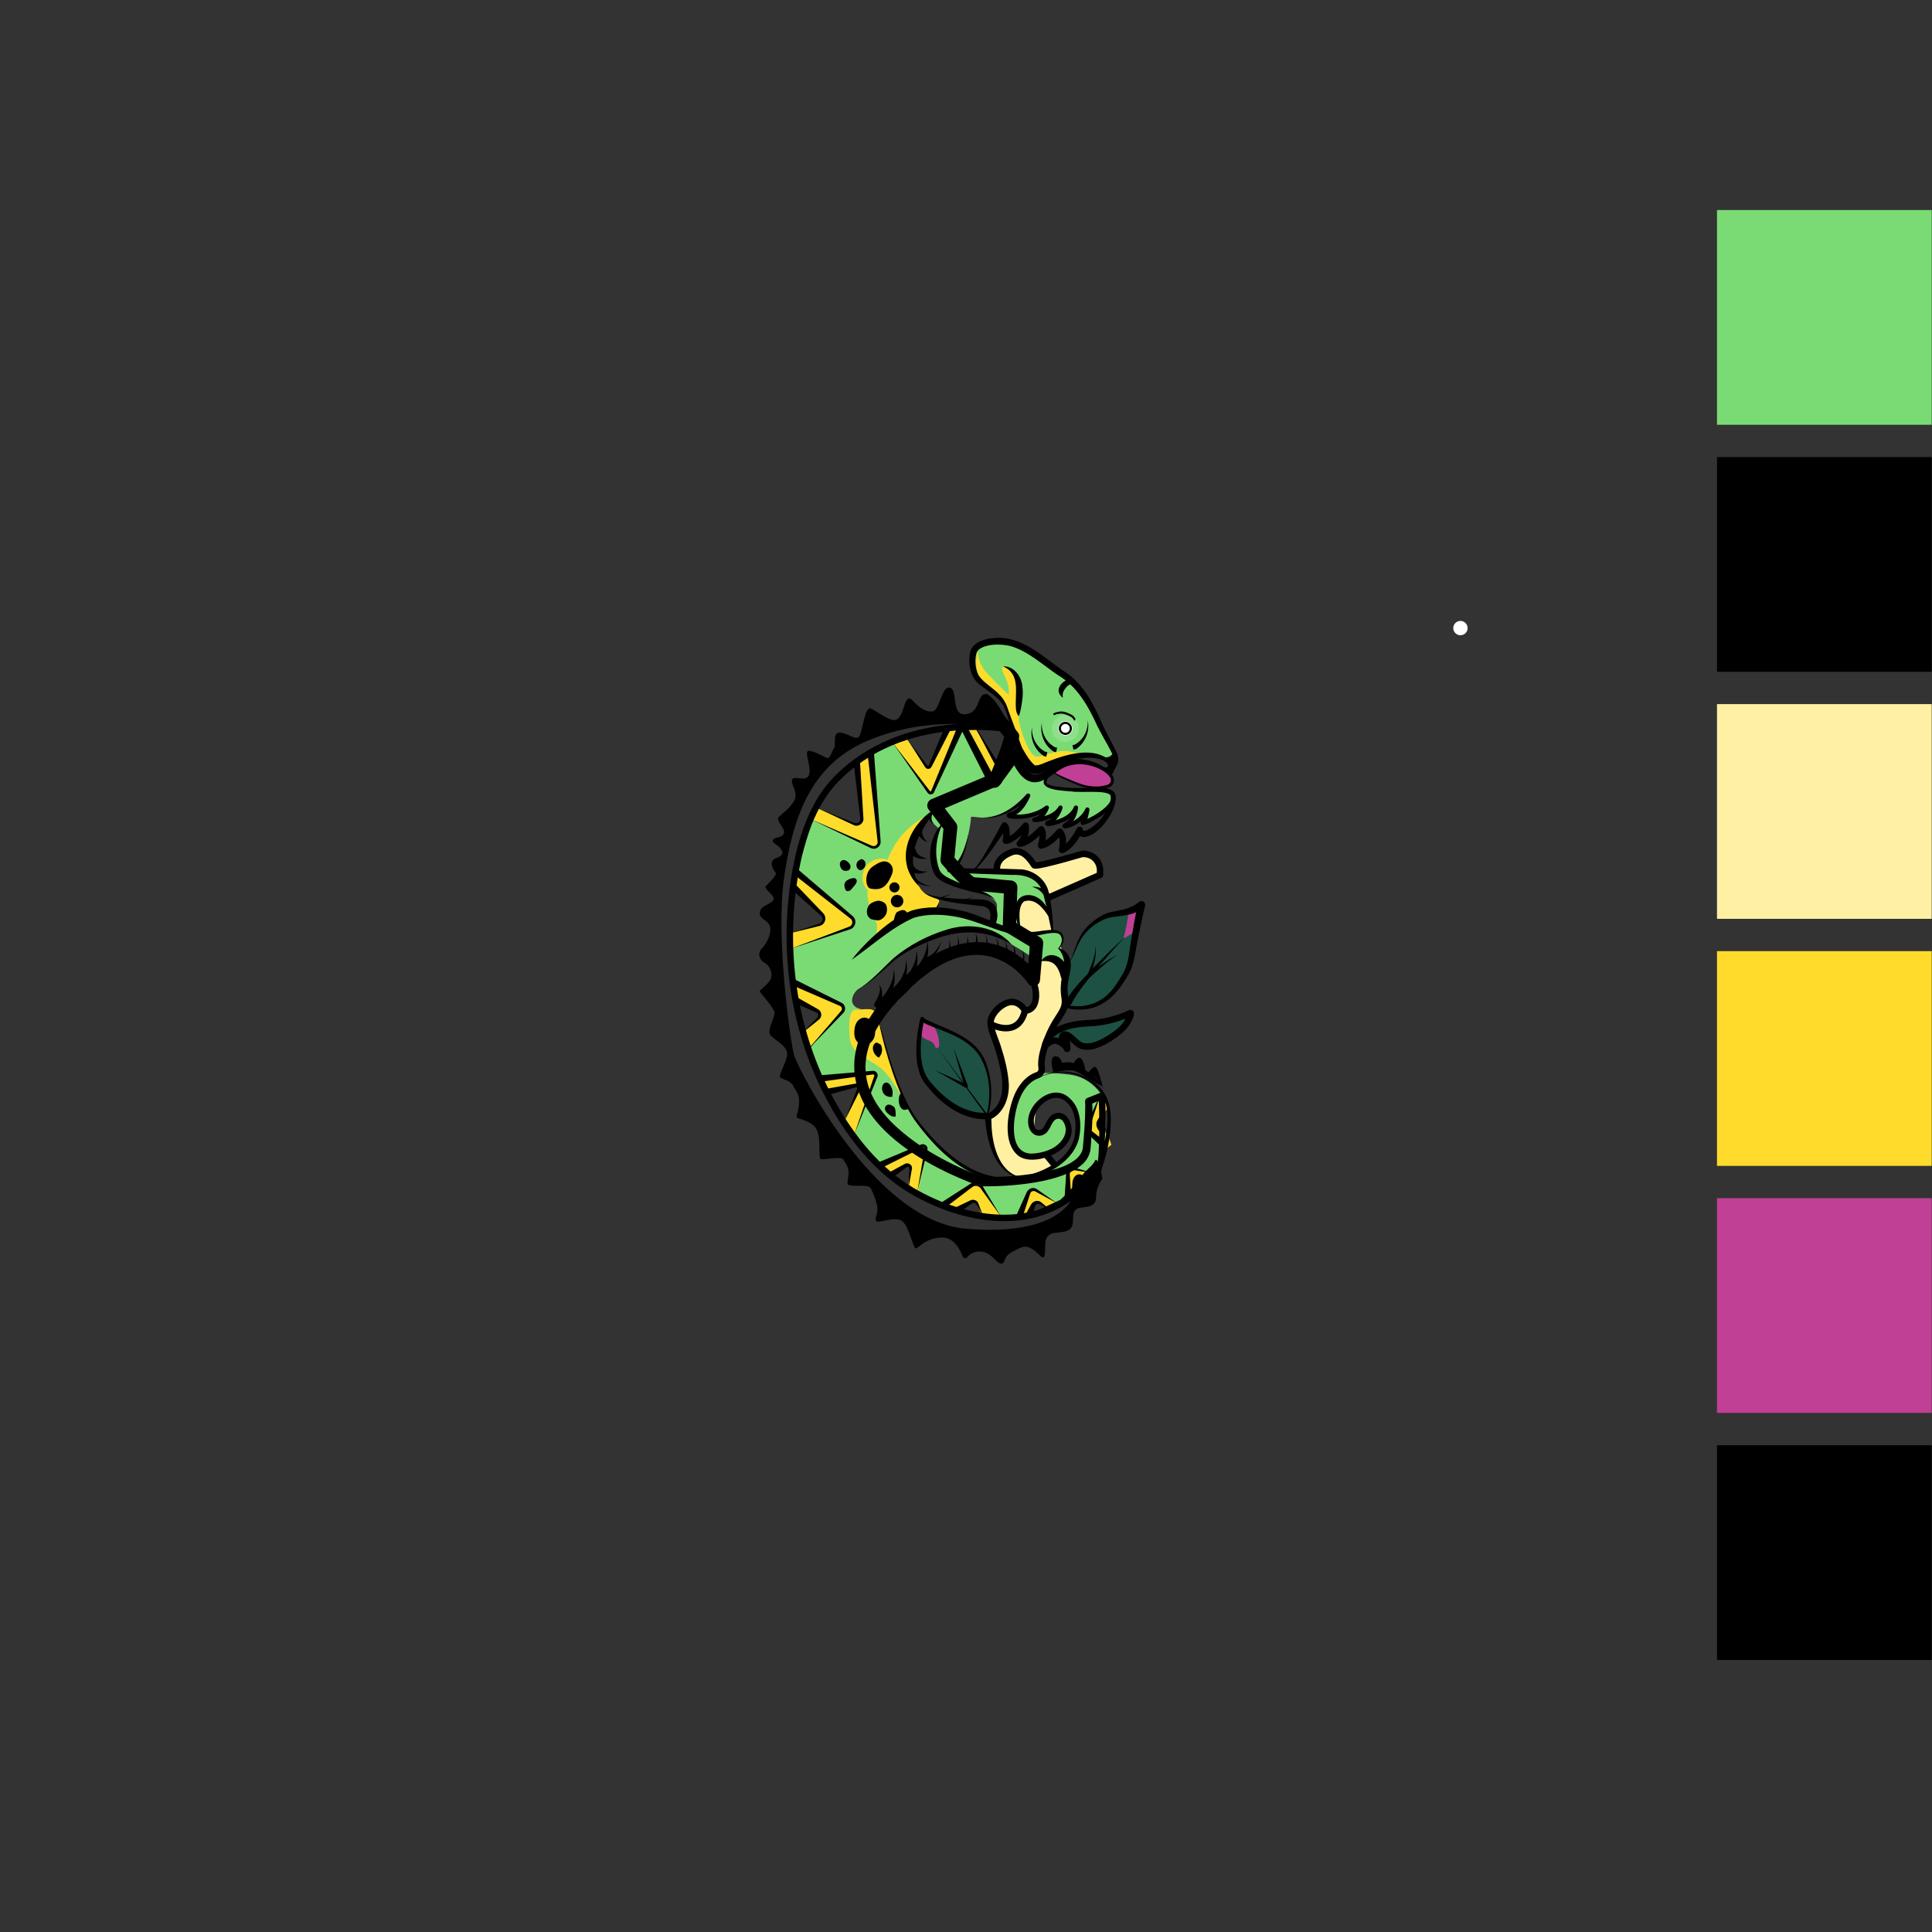 <?xml version="1.0" encoding="UTF-8"?><svg xmlns="http://www.w3.org/2000/svg" viewBox="0 0 900 900"><rect x="0" y="0" width="900" height="900" fill="#333333" stroke="none"/><defs><style>.cls-1,.cls-2,.cls-3,.cls-4{fill:none;}.cls-2,.cls-3{stroke-miterlimit:10;}.cls-2,.cls-3,.cls-4{stroke:#000;}.cls-2,.cls-4{stroke-width:3px;}.cls-5,.cls-6{fill:#fff;}.cls-7{fill:#fff0a4;}.cls-8{fill:#ffdb2c;}.cls-9{fill:#bf4094;}.cls-10{fill:#1c5143;}.cls-11{fill:#7adb75;}.cls-6{opacity:.15;}.cls-4{stroke-linecap:round;stroke-linejoin:round;}</style></defs><g id="Layer_2"><g id="tan"><path class="cls-7" d="M475.84,549.31s-8.26-3.54-10.92-8.26-5.02-21.54-5.02-21.54c0,0,4.72-.3,6.2-5.02s2.66-5.31,1.77-13.28c-.89-7.97-7.08-20.66-6.2-25.38s5.31-9.44,8.56-9.74,7.97,4.13,7.97,4.13c0,0,2.07,.89,3.84-3.54,1.77-4.43-2.07-11.21-2.36-12.39s3.54-5.9,2.07-7.97-7.08-16.52-7.08-16.52l-9.74-24.49,3.25-7.38,7.08-.89,6.49,6.2,24.49-5.02,4.43,2.36,2.07,5.9-24.49,11.8,.3,5.31,1.77,10.03,7.38,14.66-.89,17.51-9.74,20.95-1.48,11.8s-4.13,21.84-3.84,28.62,12.1,17.11,12.1,17.11l-18,5.02Z"/></g><g id="Green"><path class="cls-11" d="M482.77,358.25s14.75-8.41,22.43-6.64c7.67,1.77,11.66,2.36,12.98,1.33s.74-3.25-1.33-6.05-8.7-20.95-13.13-24.79c-4.43-3.84-18.74-15.2-24.49-18.3-5.75-3.1-8.56-5.31-14.75-4.72s-10.62,2.51-11.07,3.98-2.07,9.74,1.77,12.84c3.84,3.1,10.18,8.41,12.39,11.51s4.57,15.05,6.34,18.89c1.77,3.84,5.31,10.77,8.85,11.95Z"/><path class="cls-11" d="M514.59,377.67c4.33-6.1,5.11-6.89,3.15-8.07-1.97-1.18-6.1-2.36-11.8-1.77-5.7,.59-11.21,0-13.97-.59-2.75-.59-5.31-2.36-4.92-4.52,.39-2.16-1.97,0-1.97,0l-6.69-2.36-5.9-7.08,.39-3.93-6.69,11.02-2.36,2.75-3.93-5.11s-4.33-3.54-4.72-7.08c-.39-3.54-5.11-12.2-5.11-12.2l-5.9,1.97-9.44,29.11-18.89-23.61-10.62,4.72,3.93,43.67-30.69-12.59-7.08,23.61,25.08,24.69-27.15,9.44,.49,17.41,22.82,11.41-15.74,20.46,5.51,14.95,24.79-4.33-9.54,28.33,12.69,16.13,19.67-9.44-2.95,20.66,13.18,5.7,14.75-9.05,10.23,14.95,10.82-.39,4.33-12,11.61,5.9,6.89-3.93-.79-10.03s.39-1.97,1.18-1.77c.79,.2,7.87,1.38,7.87,1.38,0,0,5.11-4.72,5.9-8.46,.79-3.74-.59-7.28-.59-7.28l-4.33-2.16-1.57-1.77-.59-1.38,7.38-14.56s-4.62-8.66-15.05-9.84c-10.43-1.18-14.95-1.18-18.69,1.18s-7.87,15.54-8.66,19.08c-.79,3.54,.39,14.75,4.33,16.92,3.93,2.16,14.75,1.38,19.67-4.33,4.92-5.7,1.13-13.86-2.41-13.27-3.54,.59-4.67,8.94-7.82,7.17s-6.1-6.3-4.33-9.64c1.77-3.34,7.28-7.48,11.21-7.28,3.93,.2,7.28,1.77,8.46,4.52s3.34,8.85,2.56,12c-.79,3.15-2.16,10.82-9.05,14.36-6.89,3.54-21.44,16.92-49.97-1.57,0,0-19.67-17.7-26.16-35.02-6.49-17.31-9.84-32.46-9.84-32.46l-7.83-2.61c-1.43-.48-2.58-1.67-2.77-3.16-.02-.16-.03-.33-.03-.49h0c-.01-2.09,1.5-4.57,3.36-5.53,3.61-1.87,5.45-3.84,21.35-17.42,2.48-2.11,27.44-11.7,30.98-11.11,3.54,.59,15.78,5.67,17.9,7.48,1.15,.98,6,3.16,11.1,7.33,1.93,1.58,2.67,.96,3.65,.96s5.53-1.33,9.25,1.55c2.05,1.58,4.52,.39,2.56-2.75-1.97-3.15-4.13-4.52-4.13-4.52,0,0,2.15-.54,1.84-4.97-.27-3.91-4.49-3.71-4.76-3.58-2.86,1.43-6.82,1.99-11.45,1.86,0,0-1.08-.34-2.82-.89-.78-2.34-2.29-8.96-1.55-11.41,.89-2.95,3.39-4.13,6.64-4.43,3.25-.3,7.38,6.34,7.38,6.34,0,0-.29-2.66-.44-5.75-.15-3.1-1.03-8.41-7.67-11.36-6.64-2.95-19.03-1.33-21.98-1.18-2.95,.15-17.28,.05-15.93-1.03,4.94-3.98,6.42-5.41,7.82-11.95,1.12-5.26,2.18-9.68,2.24-12.77,0-.26,.22-.45,.47-.43,1.68,.12,2.22,.17,3.84,.37,8.66,1.08,18.87-5.91,22.61-10.64l-7.28,9.64s2.16,.98,6.1,.2c3.93-.79,9.25-3.93,9.25-3.93,0,0-1.77,5.11-3.54,5.7,0,0,6.69-1.77,8.46-3.93,0,0-1.38,4.92-2.36,5.31-.98,.39,8.66-1.18,9.44-3.54,0,0-.79,4.13-1.77,4.72,0,0,5.91-1.81,7.97-4.98-.4,.81-.89,1.99-.89,2.82,0,1.38,5.7,1.57,10.03-4.52Zm-61.18,36.93c4.28,1.03,9.15,3.39,10.62,5.75,1.16,1.86-.41,7.72-1.14,10.14-4.67-1.38-9.36-2.72-12.43-3.45-8.26-1.97-11.61-3.34-17.7-3.15s-11.21-27.15-11.21-27.15c0,0,8.66-15.54,10.62-16.72,.2-.12,.55-.18,1.03-.19-.37,2.78,3.99,5.92,3.99,5.92,0,0-1.33,3.02-2.21,5.39-.89,2.36-.29,9.89,1.18,14.31,1.48,4.43,12.98,8.11,17.26,9.15Z"/></g><g id="blue"><path class="cls-10" d="M497.67,448.29s6.89-13.18,8.46-15.34c1.57-2.16,11.57-8.06,19.56-7.28s0,0,0,0l4.4-2.62s-3.31,19.73-3.5,23.08-6.1,16.72-10.62,19.08-15.74,4.52-18.3,4.13-.98-12.59-.79-15.74,.79-5.31,.79-5.31Z"/><path class="cls-10" d="M490.44,480.26c.89-.3,34.38-6.64,34.38-6.64,0,0-1.33,6.2-3.98,7.97s-11.07,5.75-11.07,5.75c0,0-5.61,1.03-7.38-.15-1.77-1.18-5.02-5.61-6.05-4.43s-.89,3.84-.89,3.84c0,0-3.98-2.36-5.75-1.62s.74-4.72,.74-4.72Z"/><path class="cls-10" d="M434.12,476.94l16.05,8.04,7.38,7.08,3.25,9.89,.74,7.82-1.62,9.74s-15.79-2.21-16.23-3.25c-.44-1.03-12.54-13.72-12.54-13.72l-3.39-14.02,1.63-13.13,4.75,1.55"/></g><g id="red"><path class="cls-9" d="M501.07,354.51c.15,0,12.89,2.61,14.7,4.52,1.82,1.92,2.41,5.02,1.87,5.95s-9.05,2.61-11.11,2.02-15.59-5.95-15.93-7.08c-.34-1.13,10.48-5.41,10.48-5.41Z"/><path class="cls-9" d="M530.09,423.06c-.69,.2-1.38,.42-2.06,.65-.56,.19-1.28,.35-1.77,.7-.43,.3-.51,.79-.58,1.27-.1,.71-.2,1.42-.31,2.13-.45,2.81-1.03,5.59-1.74,8.35-.28,.31-.19,1.03,.3,.76,1.2-.67,2.37-1.39,3.49-2.19,.95-.68,1.79-1.31,2.03-2.51,.27-1.35,.33-2.77,.49-4.13,.17-1.52,.35-3.03,.52-4.55,.03-.24-.06-.56-.37-.47Z"/><path class="cls-9" d="M434.12,476.94c-.18-.22-.4-.12-.53,.09-.6-.78-1.65-1.26-2.47-1.78-.7-.44-1.15-.48-1.74,.14-1.08,1.15-1.65,2.78-1.44,4.35,.2,1.49,1.02,2.9,2.26,3.76,1.46,1.01,3.44,1.22,4.65,2.59,.37,.42,.49,.87,.7,1.37,.12,.29,.3,.61,.6,.74,.54,.22,1.04-.14,1.19-.64,.08-.09,.14-.21,.14-.36,.16-3.7-1.01-7.39-3.36-10.27Z"/><circle class="cls-5" cx="680.33" cy="292.59" r="3.34"/></g><g id="yellow"><polygon class="cls-8" points="449.57 340.1 454.74 339.95 464.33 355.44 469.79 341.87 475.39 350.72 463.29 365.18 449.57 340.1"/><path class="cls-8" d="M455.62,302.48s-.89,5.61,4.13,11.07c5.02,5.46,10.03,10.03,10.03,10.03,0,0,1.03-3.1-1.77-8.7-2.8-5.61,0-4.87,1.33-3.39,1.33,1.48,3.98,2.95,4.87,7.52,.89,4.57,.15,14.31,.44,16.82s4.57,17.11,8.56,16.67,9.44-3.39,14.75-2.51l5.31,.89s-12.69,6.2-16.67,6.93-5.46,3.39-7.82-1.77c-2.36-5.16-9.15-30.54-15.64-34.23-4.25-2.41-10.77-6.79-7.52-19.33Z"/><polygon class="cls-8" points="447.21 339.9 441.61 339.9 432.46 357.8 422.43 344.23 416.33 346.69 433.34 369.61 447.21 339.9"/><polygon class="cls-8" points="405.61 351.41 409.34 393.02 407.77 394.69 378.07 381.8 381.11 376.59 399.61 383.97 401.38 382.2 398.92 355.54 405.61 351.41"/><polygon class="cls-8" points="370.79 405.8 397.25 428.03 397.54 430.98 367.74 442.29 369.11 434.43 382.89 430 383.48 426.56 369.11 413.08 370.79 405.8"/><polygon class="cls-8" points="370.1 457.84 392.43 468.26 393.21 470.62 376.69 488.52 375.31 479.67 381.7 473.57 381.41 470.92 370.2 466 370.1 457.84"/><polygon class="cls-8" points="382.69 502.59 407.48 499.84 407.87 500.72 397.74 529.25 393.7 521.38 400 507.41 399.11 506.03 384.66 508.79 382.69 502.59"/><polygon class="cls-8" points="409.54 543.11 430.2 534.07 431.57 536.03 427.44 556.29 423.11 551.97 423.7 543.7 422.33 543.11 414.46 548.03 409.54 543.11"/><polygon class="cls-8" points="440.23 561.02 454 551.38 456.95 552.56 466.79 567.51 457.34 565.93 454.39 560.03 450.66 560.62 447.7 563.38 445.54 564.36 440.23 561.02"/><path class="cls-8" d="M474.85,565.34l5.51-10.82h1.38l11.02,5.9-4.33,2.16-3.74-2.16-2.36,.39s-1.57,1.18-1.57,1.77-.59,2.36-.59,2.36l-.79,1.77-4.52-1.38Z"/><polygon class="cls-8" points="497.28 555.51 498.07 545.87 499.64 544.49 507.51 546.07 497.28 555.51"/><polygon class="cls-8" points="506.92 526.98 512.82 509.67 516.36 515.97 512.23 520.69 511.84 524.43 514 526.79 516.16 528.75 517.74 533.28 515.97 534.66 506.92 526.98"/><circle class="cls-8" cx="410.48" cy="408.7" r="8.7"/><path class="cls-8" d="M430.98,380.52s-5.31,2.36-10.33,7.97c-5.02,5.61-7.67,12.69-7.67,14.16s-8.56,9.44-8.85,12.39,1.18,10.92,3.25,13.28,.74,6.83,.74,6.83c0,0,17.2-10.2,23.4-10.34,4.97-.11,5.97-4.49,6.01-5.08,.12-1.89-7.55-1.37-9.7-7.66-2.66-7.78-7.76-17.1,3.16-31.56Z"/><path class="cls-8" d="M421.54,513.9s-5.9-12.98-12.69-17.41-12.39-6.49-12.98-12.98c-.59-6.49-.45-12.98,2.68-13.18,1.11-.07,3.11-.22,4.82-.3,1.93-.09,3.57-.04,4.66,1.28,1.68,2.04,3.68,15.02,4.66,17.51,.59,1.48,8.85,25.08,8.85,25.08Z"/></g><g id="white"><circle class="cls-5" cx="496.29" cy="339.31" r="3.34"/><circle class="cls-6" cx="496.27" cy="339.36" r="6.29"/></g><g id="Black_Layer"><path d="M510.07,540.75c-1.48,2.95-3.84,3.54-7.08,8.26-1.33,1.94-3.11,3.97-4.75,5.7-2.35,2.48-4.4,4.33-4.4,4.33,0,0-19.18,8.36-15.05,8.07,4.13-.3,16.33-4.03,20.16-8.16,0,0-6.89,17.21-49.38,13.38s-77.9-74.66-79.67-80.85c-1.77-6.2-8.56-55.18-4.72-82.03,3.84-26.85,11.51-53.11,39.54-64.62,28.03-11.51,51.93-6.79,64.33-5.9l1.33-.34s-7.23-15.59-11.36-15.3c-4.13,.3-2.25,9.33-9.74,9.44-6.3,.1-2.95-11.51-6.79-12.39s-4.72,10.03-7.67,10.92-6.49-1.48-9.15-4.43c-2.66-2.95-3.25-.59-3.84,.3-.59,.89-1.77,7.67-4.72,8.26-2.95,.59-8.56-4.13-11.51-5.31-2.95-1.18-3.84,11.8-5.61,13.28s-5.31-2.07-8.85-2.07-1.48,5.9-2.66,7.38c-1.18,1.48-1.77,5.02-3.25,4.43-1.48-.59-7.08-3.84-8.85-3.25-1.77,.59,2.07,8.56,.29,11.51-1.77,2.95-6.79-.3-7.67,1.77-.89,2.07,3.25,6.2,.89,10.03-2.36,3.84-5.31,5.61-7.08,7.38-1.77,1.77,3.25,5.31,2.36,7.67s-4.13,1.48-5.02,2.95,2.07,2.36,3.25,3.84c1.18,1.48,2.36,3.25-1.77,4.72-4.13,1.48-1.18,5.9-.3,6.79,.89,.89-3.05,4.72-4.52,6.2-1.48,1.48,5.11,4.72,3.34,6.79s-5.9,2.36-6.2,5.61c-.3,3.25,3.84,3.25,4.72,6.49s-1.48,7.97-3.84,10.33c-2.36,2.36-.59,5.61,1.18,6.49,1.77,.89,3.84,3.54,3.25,6.79-.59,3.25-5.9,5.9-5.31,6.79,.59,.89,6.2,7.08,6.79,9.44,.59,2.36-4.13,8.85-1.48,11.21s6.79,4.43,7.38,7.67c.59,3.25-4.13,10.33-3.25,11.51,.89,1.18,4.72,1.18,6.2,4.13,1.48,2.95,2.66,3.25,2.66,7.38s-1.77,6.79-.89,7.38c.89,.59,7.08,1.48,9.15,5.61,2.07,4.13,.59,12.98,1.77,13.57,1.18,.59,9.74-1.48,10.62,.3,.44,.89,2.1,2.84,2.36,5.31s-.89,5.46-.3,6.2c1.18,1.48,9.44-.3,10.62,1.77,0,0,2.07,3.84,2.95,7.97s-1.48,6.2-.3,7.38c1.18,1.18,9.44-2.66,12.39,.3,2.95,2.95,4.72,12.1,5.9,12.39s4.43-5.02,12.39-5.02c5.49,0,8.31,5.46,9.54,8.86,.32,.88,1.48,1.07,2.06,.34,1.05-1.31,2.86-2.7,5.8-2.7,5.61,0,7.67,5.61,10.03,5.61s.59-2.95,5.02-5.31,5.9-3.54,9.44-1.48c4.51,2.63,6.15,8.62,6.13-2.81,0-2.3,1.67-4.29,3.95-4.61,3.72-.52,7.36-.33,8.51-3.2,1.18-2.95-.89-7.97,3.84-8.56,4.72-.59,7.38-.89,7.38-5.31s2.95-8.26,2.95-8.26c0,0-2.07-11.21-3.54-8.26Z"/><path class="cls-2" d="M470.52,339.8s-49.97-9.74-81.84,24.1c-12,12.74-17.36,33.15-19.59,52.18-3.99,34.11,2.27,68.78,19.14,98.69,8.63,15.31,20.57,30.5,36.65,39.95,25.24,14.82,62.16,21.25,83.8-7.08"/><path d="M422.62,344.23c2.43,3.19,7.06,9.45,9.47,12.55,.17,.13,.46,.06,.54-.12l.41-.98,7.21-17.39,2.72,1.26-8.56,16.75-.27,.52c-.29,.81-1.1,1.52-2.03,1.33-1.01-.14-1.4-1.28-1.92-2-1.61-2.53-5.9-9.3-7.56-11.92h0Z"/><path d="M416.03,346.2c3.2,4.16,11.29,14.69,14.38,18.7l2.4,3.12c.49,.68,.55,.69,.8,.62,.13-.04,.18-.19,.22-.3l.37-.91,11.92-29.11,2.75,1.2-13.3,28.51c-.22,.4-.47,1.2-.82,1.51-.2,.2-.44,.35-.7,.43-.52,.17-1.12,.08-1.56-.26-.48-.42-.53-.65-.75-.92l-2.25-3.23c-2.87-4.12-10.52-15.12-13.47-19.37h0Z"/><path d="M454.04,338.01c2.8,4.44,7.52,11.94,10.28,16.3,.05,.08,.14,.23,.16,.24,0-.06-.06-.08-.12-.03-.17,.48,4.5-14.73,4.46-14.62l2.83,.99c-.04,.09-5.65,14.32-5.68,14.41-.51,1.11-2.22,1.24-2.86,.17-.35-.63-1.37-2.61-1.73-3.28-1.58-3-5.79-11.03-7.42-14.14l.09-.05h0Z"/><path d="M470.92,340.39c-.75-4.32-1.77-8.7-3.96-12.5-2.53-3.63-6.41-5.69-9.93-8.45-4.85-3.2-6.25-9.87-5.15-15.34,.85-4.53,6.1-6.37,10.09-6.75,14.1-1.85,23.82,8.85,34.45,15.86,8.33,5.6,13.17,15,16.99,23.97,1.86,4.04,4.08,7.88,6.02,11.92,1.47,2.64,2.63,7.31-.92,8.79-.62-.11-.79-.24-.89-.46-.83-1.52-2.27-2.57-3.83-3.28-8.54-3.46-18.87,1.44-26.72,5.05-1.56,.73-3.73,1.59-5.73,1.22-1.22-.26-1.77-.76-2.33-1.17-2.74-2.38-4.49-5.21-6.34-8.2-.01,0,3.64,.18,3.64,.18l-10.7,14.62c-1.14,1.57-3.75,1.49-4.8-.16-3.66-7.11-9.5-18.86-13.17-26.09l2.66-1.39c2.44,4.53,8.63,16.05,10.98,20.42,.55,1.01,2.12,3.95,2.65,4.93-.33-.55-1.14-.46-1.44,.07,1.4-2.03,11.08-16.05,12.2-17.67,2.15,3.45,4.34,8.07,7.35,10.56,1.89,.3,4.71-1.31,6.58-1.94,8.52-3.31,21.22-7.1,28.74,.06,.61,.64,1.13,1.38,1.49,2.2,.13,.26,.16,.63-.33,1.04,.6-2.61,.66-4.61-.46-6.88-2.15-4.31-4.73-8.43-6.88-12.78-4.17-9.2-9.37-18.52-18.34-23.7-7.3-4.93-13.8-11.16-22.22-13.6-3.98-.81-8.44-1.05-12.28,.35-1.8,.77-3.17,1.57-3.6,3.49-.7,3.18-.36,6.95,1.12,9.84,2.35,3.51,6.52,5.61,9.51,8.8,4.57,4.29,5.32,11.05,5.53,16.97h0Z"/><path d="M467.2,310.41c5.13-.27,8.85,4.86,9.1,9.7,.45,3.38-.15,6.93-.77,10.21-.19,1.09-.46,2.06-.92,3.3-.95-.95-1.24-2.25-1.34-3.39-.63-7.17,2.43-16.34-6.07-19.81h0Z"/><path d="M495.11,325.05s-2.75-1.87-1.77-4.62,3.93-3.84,3.93-3.84l1.87,2.26s-1.18-.3-2.66,1.57c-1.48,1.87-1.57,2.85-1.38,4.62Z"/><path d="M480.75,338.82c-.29,4.76,2.18,9.41,6.44,11.5l-.34-.13,1,.13-.44,2.18c-.2-.05-1.05-.29-1.23-.34-4.29-2.88-6.51-8.31-5.44-13.34h0Z"/><path d="M485.33,336.75c-.29,4.76,2.18,9.41,6.44,11.5l-.34-.13,1,.13-.44,2.18c-.2-.05-1.05-.29-1.23-.34-4.29-2.88-6.51-8.31-5.44-13.34h0Z"/><path d="M506.72,335.57c1.07,5.04-1.15,10.47-5.44,13.34-.18,.05-1.03,.28-1.23,.34l-.44-2.18,1-.13-.34,.13c4.27-2.09,6.73-6.74,6.44-11.5h0Z"/><circle class="cls-1" cx="498.11" cy="337.49" r="10.48"/><circle class="cls-3" cx="496.29" cy="339.31" r="2.56"/><path d="M500.92,334.82c-.62-1.63-2.55-2.33-4.04-2.89-.96-.36-1.94-.58-2.97-.48-.52,.05-1.04,.17-1.55,.29-.52,.12-.97,.33-1.48,.5-.27,.09-.24,.4-.13,.6,.06,.11,.15,.22,.27,.27,.04,.02,.36,.03,.34,0l.11-.16c.74-.32,1.65-.47,2.43-.53,.97-.07,1.87,.17,2.77,.52,1.33,.52,3.05,1.12,3.6,2.57,.09,.24,.39,.14,.52,0,.18-.18,.23-.46,.14-.69Z"/><path d="M400.61,354.72l1.55,25.62,.05,.8c.29,2.51-2.59,4.38-4.73,3.11-3.7-1.73-13.61-6.37-17.44-8.15l11.92,4.75,5.96,2.37c.5,.21,.83,.27,1.26,.21,1.02-.15,1.76-1.15,1.58-2.16l-.1-.8-3.04-25.48,2.99-.27h0Z"/><path d="M378.07,381.8l17.76,7.7,8.88,3.85c.73,.28,1.54,.75,2.08,.79,1.07,.12,2.1-.81,2.06-1.89-.01-.32-.28-2.56-.32-2.93l-4.4-38.46,2.99-.28,2.91,38.6c.02,.13,.2,2.69,.2,2.71,.21,1.95-1.62,3.76-3.57,3.46-.88-.11-1.65-.66-2.41-.97l-8.72-4.19-17.44-8.38h0Z"/><path d="M371.74,405.03c4.38,3.73,15.42,13.15,19.64,16.75,1.08,.92,3.86,3.29,4.91,4.19,.54,.49,1.32,1.01,1.68,1.7,1.25,1.98,.07,4.77-2.14,5.3-.64,.23-2.4,.77-3.07,1-5.21,1.71-19.15,6.27-24.53,8.03,5.38-2.02,18.97-7.14,24.16-9.09l2.01-.76c.47-.21,1.42-.47,1.79-.78,1.16-.87,1.11-2.71-.07-3.5-3.46-2.71-9.21-7.18-12.72-9.92l-13.57-10.59,1.9-2.32h0Z"/><path d="M368.03,434.72l9.35-3.08c1.26-.46,3.38-1.04,4.57-1.55,1.33-.68,1.58-2.67,.43-3.6l-.46-.41c-3.75-3.36-9.95-8.9-13.76-12.31l2.08-2.16c3.16,3.31,8.83,9.19,11.93,12.44l.85,.89c1.13,.97,1.79,2.55,1.31,3.99-.29,.96-.99,1.79-1.9,2.18-.8,.33-1.68,.45-2.46,.67-1.56,.38-10.21,2.52-11.95,2.95h0Z"/><path d="M369.65,455.98c3.99,1.99,14.04,7,17.89,8.92,.98,.5,3.52,1.74,4.47,2.23,1.78,.79,2.26,3.35,.87,4.71-4.46,4.63-12.25,12.67-16.78,17.37,2.9-3.38,10.23-11.9,13.03-15.15l2.17-2.53,.54-.63c.64-.72,.38-1.94-.53-2.29-2.76-1.2-7.89-3.41-10.7-4.63l-12.23-5.29,1.26-2.72h0Z"/><path d="M373.34,481.54l4.71-4.76,2.35-2.38c1.14-.87,1.05-2.43-.29-2.87-2.79-1.19-7.95-3.37-10.78-4.58l1.33-2.69c1.95,1.1,6.86,3.87,8.74,4.93,.32,.19,1.6,.89,1.88,1.08,1.11,.72,1.59,2.23,1.12,3.45-.2,.62-.78,1.17-1.25,1.52l-2.6,2.1-5.21,4.2h0Z"/><path d="M397.93,528.56l9.07-26.59,.27-.8c.11-.36-.24-.73-.57-.66l-3.47,.48c-4.43,.61-16.29,2.26-20.87,2.9l-.33-2.98c4.67-.4,16.49-1.4,21-1.78l3.51-.3c1.49-.16,2.73,1.43,2.2,2.81l-.34,.85-10.48,26.07h0Z"/><path d="M393.61,521.87c.98-2.52,3.44-8.87,4.38-11.3,.24-.63,.86-2.22,1.1-2.83,.04-.15,.26-.57,.23-.72,0-.28-.27-.55-.51-.53-3.39,.87-9.87,2.72-13.32,3.66l-.66-2.93c3.46-.61,10.03-1.8,13.42-2.39,1.69-.4,3.19,1.55,2.34,3.05-.4,.82-1.17,2.33-1.57,3.16-1.15,2.31-4.22,8.45-5.4,10.83h0Z"/><path d="M427.25,555.51c.65-3.77,2.3-13.31,2.93-16.95,.03-.17,.54-3.14,.55-3.18,.11-.58-.54-1.08-1.06-.79l-.64,.32c-5.26,2.61-13.93,6.92-19.26,9.57l-1.25-2.73c5.53-2.31,14.39-6.02,19.84-8.29l.66-.28c1.36-.64,3.09,.45,3.06,1.95,0,.6-.69,3.02-.81,3.65-.86,3.56-3.15,13.05-4.03,16.72h0Z"/><path d="M423.11,553.93c.08-1.84,.26-6.48,.34-8.26l.06-1.38c.02-.55-.61-.94-1.04-.64-1.83,1.34-5.54,4.07-7.4,5.44l-1.61-2.53c1.62-.88,5.7-3.1,7.26-3.94l.61-.33c1.56-1.07,3.83,.27,3.49,2.15l-.24,1.36c-.31,1.73-1.14,6.35-1.46,8.14h0Z"/><path d="M438.19,560.38c3.26-2.08,9.93-6.39,13.12-8.42,2.45-1.95,5.7-1.23,7.02,1.62l.62,1.03,2.48,4.11,4.96,8.21-5.59-7.8c-.53-.74-3.03-4.22-3.49-4.87-.82-1.5-2.55-2.41-4.1-1.47-.44,.28-1.36,1.02-1.84,1.37-2.44,1.85-8.95,6.79-11.47,8.7l-1.72-2.46h0Z"/><path d="M444.54,562.77c1.36-.65,4.77-2.29,6.08-2.92l1.01-.49c1.19-.79,3.12-.56,3.88,.76,.7,1.46,1.82,4.87,2.43,6.4l-2.24-3.9c-.62-.95-1.09-2.65-2.49-2.23-.37,.1-1.24,.83-1.63,1.08-1.17,.83-4.3,3.04-5.52,3.89l-1.52-2.59h0Z"/><path d="M473.45,566.18c.95-2.12,3.35-7.46,4.27-9.51l.36-.79c.61-2.02,2.99-3.2,4.85-1.96,.75,.51,3.15,2.19,3.93,2.73l5.7,3.97c-2.65-1.44-7.68-4.21-10.28-5.61-.82-.44-1.95-.06-2.3,.79-.13,.38-.39,1.16-.51,1.55-.69,2.11-2.51,7.73-3.22,9.91l-2.8-1.08h0Z"/><path d="M478.19,564.97l1.63-2.97,.41-.74c.5-1.03,1.62-1.79,2.74-1.84,1.4-.15,2.39,.89,3.32,1.72l2.54,2.23-2.97-1.61c-.85-.41-1.71-1.18-2.67-.85-.92,.24-1.07,1.18-1.28,1.95l-.93,3.25-2.77-1.14h0Z"/><path d="M495.98,557.28c.12-1.89,.42-6.65,.54-8.48,.07-.61,.05-1.65,.2-2.27,.33-1.49,1.79-2.63,3.26-2.59,.88,.01,2.03,.5,2.89,.7l5.44,1.55-.03,.13-5.6-.85c-.71-.07-1.97-.39-2.65-.32-.9,.11-1.61,.84-1.69,1.69-.04,.32,.09,1.59,.1,1.96,.11,1.8,.42,6.61,.54,8.48h-3Z"/><path class="cls-2" d="M500.94,553.33l.12-2.16c.09-1.57,.89-2.73,1.81-2.64h0c.86,.09,1.54,1.25,1.6,2.71l.09,2.32c.09,2.2-1.23,3.77-2.41,2.86l-.21-.16c-.67-.51-1.07-1.69-1-2.94Z"/><path d="M512.62,533.82l-4.92-4.77-.61-.6c-1.4-1.24-1.7-3.41-.77-5.01,.09-.16,6.15-13.25,6.5-13.97-.48,1.42-4.71,13.95-5.07,15-.3,.86,0,1.83,.75,2.35l.68,.52,5.41,4.2-1.97,2.27h0Z"/><path d="M513.4,528.3l-1.13-1.24c-1.26-1.07-2.05-3.31-1.18-4.94,.11-.25,3.63-6.11,3.89-6.55l-2.08,6.38c-.2,.59-.3,.94-.26,1.33,.13,.95,.49,1.22,1.36,1.8l1.37,.96-1.98,2.25h0Z"/><path d="M477.03,548.82c-6.84,0-12.02-5.73-14.54-11.62-2.26-5.3-3.21-11.14-3.7-16.86-.09-.72,.43-1.22,1.02-1.47,8.14-3.61,7.86-14.03,6.04-21.46-.59-2.82-1.35-5.6-2.25-8.36-1.23-4.4-3.61-8.39-3.67-13.23,.59-4.74,5.27-9.32,9.89-10.42,3.59-.82,7.32,1.48,8.93,4.68l-1.15-.85c2.7,.07,3.47-3.12,3.5-5.39,.28-7.23-5.88-12.76-12-15.8-3.67-1.8-7.6-3.7-11.63-4.28-3.99-.49-8.2,.4-11.99,1.75-3.23,1.01-6.01,3.18-9.73,3.24l-.58-.07-.35-.06c-1.48-.24-2.56,.35-3.55,1.59-4.29,6.25-8.47,13.57-15.79,16.89-2.1,.77-4.09,1.44-6.14,2.17-.77,.38-1.75,.06-2.03-.78-.15-.42-.08-.88,.15-1.23,.79-1.24,1.5-2.69,1.99-4.11,.44-1.43,.88-3.08-.02-4.44,1.97,1.74,1.53,4.86,1.29,7.22-.13,.85-.27,1.65-.51,2.53l-1.87-2.01c2.02-.72,4.12-1.43,6.09-2.15,5.48-2.55,9.26-8.17,12.63-13.13,1.42-2.53,3.74-5.77,7.2-5.59,.57-.01,1.13,.12,1.68,.18,.64,.05,1.58-.23,2.51-.59,3.89-1.65,8.21-3.6,12.53-4.18,4.43-.88,9.35-.13,13.46,1.64,6.22,2.55,12.52,5.65,16.52,11.29,2.77,3.84,3.95,8.97,2.57,13.61-.7,2.66-3.38,5.06-6.35,4.67-.53-.06-.94-.4-1.15-.85-1.03-1.91-3.32-3.55-5.6-3.02-3.17,.73-7.02,4.34-7.51,7.69,.15,4.03,2.4,8.09,3.53,12.1,1.6,4.99,2.89,10.15,3.38,15.38,.81,7.02-1.95,15.43-9.07,18.2l1.02-1.47,.13,4.43c.47,9.56,3.87,22.68,15.1,23.95,.06,0,.11,.05,.11,.11,0,.05-.05,.09-.1,.09h0Z"/><path d="M471.26,439.98c-12.79-7.59-25.37-6.97-38.74-1.38-6.27,2.62-12.61,5.65-17.58,10.37-5.22,4.51-10.25,9.52-16.42,12.7,6.73-3.93,11.99-9.91,17.61-15.24,7.38-6.22,16.16-10.78,25.42-13.54,10.1-3.05,22.64-1.29,29.71,7.09h0Z"/><path d="M398.52,470.33l5.49-.39c1.85-.3,3.85,.58,4.72,2.29,.45,.85,.52,1.79,.74,2.67l.62,2.68c2.18,8.89,4.83,17.68,8.13,26.21,2.68,6.76,5.65,13.52,10.21,19.23,13.81,17.69,32.26,32,55.46,22.82,7.2-2.78,14.5-8.03,16.6-15.74,1.12-5.58,.78-12.93-3.8-16.77-5.46-5.13-13.28,1.01-14.86,6.87-.63,2.29-.21,6.91,2.98,6.1,.94-.19,1.76-1.85,2.61-3.49,.93-1.86,2.44-4.05,4.84-4.32,4.41-.7,6.88,4.08,6.97,7.82,.17,2.69-1.25,5.29-2.85,7.21-4.13,5.22-16.14,9.13-21.88,4.97-7.59-5.98-5.28-19.74-2.29-27.6,1.83-4.82,5.47-9.78,10.72-11.49,.69-.32,.98-1.13,.81-1.84-.62-4.93,1.2-9.75,2.77-14.15,1.32-3.51,3.12-6.94,5.18-10.04,1.01-1.55,2-3.01,2.5-4.45,.58-1.62,.47-2.92,.19-4.68-.29-1.89-.32-3.95-.13-5.86,.19-2.96,1.15-5.54,1.46-8.48,.22-2.92-.65-5.7-2.66-7.92l-.05-.06c-.07-.08-.06-.19,0-.26,1.56-1.57,2.23-4.17,.96-6.06-2.02-2.55-10.03,.49-13.27,.51-2.45,.21-4.97-.2-7.39-.63-9.42-1.75-17.95-6.49-27.25-8.3-6.7-1.29-13.72-1.61-20.28,.32-10.69,4.68-19.31,12.85-29.04,19.61,2.92-3.83,6.23-7.31,9.75-10.59,5.38-4.9,11.16-9.63,18.12-12.31,7.13-2.17,14.95-1.82,22.13-.24,11.6,2.34,21.88,9.75,33.84,10.13,3.71,.17,11.88-2.68,14.27,.94,1.34,2.35,.37,5.26-1.58,6.9l-.04-.32c2.37,.5,4.31,2.48,5.08,4.78,1.48,4.35-.53,8.02-.86,12.28-.42,2.83,.28,5.21,.33,8.11-.02,3.08-1.94,6.03-3.47,8.29-2,3-3.64,6.1-4.92,9.45-1.26,3.33-2.43,6.79-2.71,10.15-.09,1-.03,1.9,.12,2.81,.13,1.19-.21,2.42-.96,3.36-.59,.77-1.45,1.29-2.37,1.58-4.19,1.57-6.82,5.38-8.51,9.56-2.93,7.04-5.82,25.23,5.54,25.41,3.39-.15,6.95-.91,9.88-2.56,4.24-2.28,7.75-7.07,5.25-11.8-.62-1.25-1.62-2.04-3.01-1.87-2.39,.55-2.86,3.56-4.26,5.41-1.26,2.15-4.16,3.27-6.49,1.92-3.05-1.88-3.35-5.94-2.57-8.95,2.11-7.63,12.08-14.46,18.92-8.02,5.3,4.62,5.74,12.61,4.38,19.06-2.35,8.48-10.21,14.12-18.05,17.06-24.12,9.22-43.08-5.37-57.05-23.94-4.54-5.86-7.45-12.76-10.05-19.63-2.55-6.9-4.66-13.94-6.45-21.06-.68-2.58-1.27-5.44-1.82-8.05-.25-1.79-.75-3.67-2.54-4.49-.81-.43-1.73-.5-2.64-.42l-5.49,.27h0Z"/><path class="cls-4" d="M461.97,477.31s12,6.39,15.34-5.9"/><path d="M437.53,419.73l-.9,4.8-3.87-.24s3.4,.55,4.78-4.56Z"/><path d="M410.5,465.3c3.13-3.8,6.11-8.48,5.73-13.66,1.56,5.3-.5,10.89-2.92,15.65-1.32,2.18-4.43-.03-2.81-2h0Z"/><path d="M416.25,460.87c3.13-3.8,6.11-8.48,5.73-13.66,1.56,5.3-.5,10.89-2.92,15.65-1.32,2.18-4.43-.03-2.81-2h0Z"/><path d="M421.12,456.44c3.13-3.8,6.11-8.48,5.73-13.66,1.56,5.3-.5,10.89-2.92,15.65-1.32,2.18-4.43-.03-2.81-2h0Z"/><path d="M426.14,451.87c3.13-3.8,6.11-8.48,5.73-13.66,1.56,5.3-.5,10.89-2.92,15.65-1.32,2.18-4.43-.03-2.81-2h0Z"/><path d="M438.75,438.36c-1.34,3.56-3.03,7.9-7.02,9.2l.6-.43c-4.74,8.49-11.44,15.87-20.05,20.6-.84,.45-1.88,.14-2.33-.7-.47-.87-.11-1.97,.79-2.38,4.09-1.9,7.87-4.57,11.24-7.71,3.37-3.16,6.47-6.81,8.9-10.73,.12-.2,.32-.31,.54-.33,3.56-.72,5.66-4.54,7.34-7.52h0Z"/><path d="M442,437.57c1.12,2.27,1.42,7.43-1.34,8.7-.58,.23-1.48,.49-1.7-.33-.11-.41,.14-.84,.55-.95,1.5,.11,2.21-1.51,2.49-2.84,.26-1.47,.5-3.15,0-4.58h0Z"/><path d="M446.03,436c1.12,2.27,1.42,7.43-1.34,8.7-.58,.23-1.48,.49-1.7-.33-.11-.41,.14-.84,.55-.95,1.5,.11,2.21-1.51,2.49-2.84,.26-1.47,.5-3.15,0-4.58h0Z"/><path d="M450.36,435.61c1.12,2.27,1.42,7.43-1.34,8.7-.58,.23-1.48,.49-1.7-.33-.11-.41,.14-.84,.55-.95,1.5,.11,2.21-1.51,2.49-2.84,.26-1.47,.5-3.15,0-4.58h0Z"/><path d="M454.49,434.52c1.12,2.27,1.42,7.43-1.34,8.7-.58,.23-1.48,.49-1.7-.33-.11-.41,.14-.84,.55-.95,1.5,.11,2.21-1.51,2.49-2.84,.26-1.47,.5-3.15,0-4.58h0Z"/><path d="M454,435.02c.76,.4,1.01,1.36,1.25,2.13,.8,2.69-.25,6.13-3.5,6.31-.42,.04-.8-.26-.84-.69-.05-.46,.33-.86,.79-.85,2.54,.27,3.45-2.6,3.17-4.71-.11-.76-.2-1.7-.87-2.2h0Z"/><path d="M458.62,435.31c.76,.4,1.01,1.36,1.25,2.13,.8,2.69-.25,6.13-3.5,6.31-.42,.04-.8-.26-.84-.69-.05-.46,.33-.86,.79-.85,2.54,.27,3.45-2.6,3.17-4.71-.11-.76-.2-1.7-.87-2.2h0Z"/><path d="M463.74,436.98c1.89,1.18,2,5.03,.19,6.43-.71,.56-3.05,1.62-3.31,.26-.07-.49,.36-.91,.84-.87,.63,.02,1.27-.03,1.79-.32,1.63-.9,1.92-4.29,.48-5.5h0Z"/><path d="M467.77,438.66c1.89,1.18,2,5.03,.19,6.43-.71,.56-3.05,1.62-3.31,.26-.07-.49,.36-.91,.84-.87,.63,.02,1.27-.03,1.79-.32,1.63-.9,1.92-4.29,.48-5.5h0Z"/><path d="M471.51,440.23c1.89,1.18,2,5.03,.19,6.43-.71,.56-3.05,1.62-3.31,.26-.07-.49,.36-.91,.84-.87,.63,.02,1.27-.03,1.79-.32,1.63-.9,1.92-4.29,.48-5.5h0Z"/><path d="M475.74,442.69c1.89,1.18,2,5.03,.19,6.43-.71,.56-3.05,1.62-3.31,.26-.07-.49,.36-.91,.84-.87,.63,.02,1.27-.03,1.79-.32,1.63-.9,1.92-4.29,.48-5.5h0Z"/><path d="M480.26,445.93c1.89,1.18,2,5.03,.19,6.43-.71,.56-3.05,1.62-3.31,.26-.07-.49,.36-.91,.84-.87,.63,.02,1.27-.03,1.79-.32,1.63-.9,1.92-4.29,.48-5.5h0Z"/><path d="M489.8,433.49c-1.11-4.81-2.32-11.65-3.62-16.3-1.38-7.17-7.84-9.95-14.59-9.61-9.58-.29-19.87-.65-29.41-1.22-.52,0-.96-.42-.92-.95,.03-.41,.34-.74,.73-.81,5.14-2.25,7.25-9.03,8.65-14.06l.57-2.48-.35,2.52c-.98,5.43-2.45,11.5-7.06,15.04-.42,.27-.75,.51-1.37,.72l-.19-1.77c11.09-.03,22.67-.06,33.77,.42,6.16,.63,11.8,5.32,12.7,11.57,1.24,5.61,1.74,11.2,1.91,16.85,0,.47-.69,.58-.8,.09h0Z"/><path d="M462.93,405.49c-.68-5.09,3.78-8.58,8.17-10.06,5.07-1.78,9.53,2.85,11.85,6.73,.01,.02,.02,.04,.04,.05-.15-.25-.47-.48-.73-.53,.34,.02,.9-.06,1.4-.14,6.84-1.28,13.58-3.34,20.28-5.25,2.92-.23,6.17,1.05,8,3.43,1.37,1.66,2.05,3.9,1.99,6.02v1.82c0,.61-.37,1.14-.89,1.37l-23.97,10.57-.26,.11c-.63,.27-1.37-.02-1.64-.66-.18-.61-.51-1.35-.96-2.01-.82-1.25-1.96-2.32-3.32-3.01-.69-.38-1.46-.62-2.25-.82,3.04-.28,6.12,1.01,8.23,3.22,.33,.35,.61,.65,.94,1.14l-1.95-.71,23.98-10.57-.89,1.37v-1.82c.13-2.49-1.32-4.93-3.62-5.91-.91-.43-1.78-.49-3.09-.61l.57-.06c-5.84,1.7-11.67,3.37-17.61,4.74-1.8,.34-3.5,.88-5.41,.74-.51-.07-1.05-.38-1.32-.83-1.93-2.9-4.62-6.7-8.48-5.52-2.54,.98-5.8,2.7-6.06,5.74-.04,.39-.02,.73,.01,1.28l-3,.17h0Z"/><path d="M414.38,402.14c-2.35-1.91-5.11-.26-7.26,1.12-1.14,.74-2.14,1.64-2.73,2.89-.6,1.26-.89,2.8-.81,4.19,.09,1.46,.53,3.29,2.01,3.61,5.62,1.2,7.63-2,8.92-4.53,.66-1.3,1.44-2.76,1.4-4.26-.03-1.17-.62-2.29-1.52-3.03Z"/><path d="M413.11,422.68c-.15-.93-.48-1.75-1.31-2.24-.93-.56-1.94-.98-3.04-.81-.99,.16-2.01,.6-2.88,1.09-1.73,.97-2.42,3.48-1.85,5.32,.28,.9,.88,1.69,1.73,2.11,.45,.22,3.1,.67,3.32,.63,1.7-.3,3.15-1.58,3.78-3.18,.37-.93,.41-1.94,.26-2.92Z"/><circle cx="416.67" cy="413.38" r="2.36"/><circle cx="417.9" cy="419.77" r="2.91"/><path d="M416.04,431s.53-5.47,1.96-6.21,2.8-1.23,3.89-.39c1.5,1.16,.79,3.44-.3,3.74s-5.55,2.87-5.55,2.87Z"/><path d="M513.9,507.41s-2.07-9.59-3.54-10.33-4.43,4.13-4.43,4.13c0,0-.44-6.79-2.51-8.26-2.07-1.48-4.87,5.31-4.87,5.31l-3.39,.15s.15-6.2-3.39-6.34-1.03,7.52-1.03,7.52c0,0,19.03-5.02,23.16,7.82Z"/><path d="M492.8,495.61s4.43-1.48,6.93-.44,10.62,5.9,13.28,9.74c2.66,3.84-11.07-6.64-14.46-6.64s-5.61,.44-5.61,.44l-.15-3.1Z"/><line class="cls-4" x1="491.08" y1="542.45" x2="487.45" y2="538.06"/><path class="cls-4" d="M486.66,487.44s2.95-3.74,6.3-2.36c3.34,1.38,4.13,3.54,4.13,3.54,0,0,.59-4.72-2.36-5.51,0,0,.59-2.95,4.33,.39s4.33,4.33,8.85,3.93,14.16-6.3,16.92-10.82c2.75-4.52,1.77-4.72,1.77-4.72,0,0-8.26,4.33-19.08,4.72s-19.48,3.74-20.85,10.82Z"/><path d="M436.3,487.64l23.9,31.85-.63,.1c2.45-9.58,1.63-20.89-4.24-29.09-4.73-5.98-12.23-8.91-19.23-11.56-2.5-1.07-5.22-1.67-7.21-3.72l1.61-.35c-1.78,9.08-3.49,22.35,3.3,29.59,6.56,7.84,15.49,14.47,26.08,13.94,1.96-.02,2.08,2.89,.09,3-11.48,.38-21.19-6.85-28.01-15.37-3.83-4.09-5.01-10.11-5.09-15.53-.09-5.45,.61-10.79,1.85-16.08,.12-.49,.6-.79,1.09-.68,.21,.05,.39,.17,.52,.34,.25,.33,.74,.67,1.24,.97,11.08,5.24,24.32,8.31,28.28,21.7,2.44,7.42,2.55,15.55,.4,23.06-.06,.19-.25,.3-.44,.24-.24,.04-23.34-32.32-23.51-32.42h0Z"/><path d="M496.5,466.16c3.58-5.9,8.46-10.64,13.11-15.62,4.67-4.81,9.45-9.5,14.32-14.09-4.51,4.94-8.92,9.97-13.2,15.09-4.08,5.07-8.55,10.15-11.53,15.93-.85,1.93-3.7,.55-2.7-1.31h0Z"/><path d="M510.36,440.43c.71,4.83-1.13,9.8-2.35,14.44l-1.25-.89c4.48-3.25,8.88-6.69,13.79-9.27-4.61,3.03-8.65,6.86-12.77,10.5-.62,.57-1.59-.15-1.25-.9,1.69-4.42,4.01-9.04,3.84-13.87h0Z"/><path d="M398.87,409.6c-.31-.45-.84-.59-1.36-.55-.51,.04-1,.19-1.48,.35-.5,.17-1,.37-1.44,.68-.44,.3-.8,.7-1.02,1.18-.28,.61-.26,1.28-.13,1.93,.11,.57,.26,1.21,.69,1.64,.2,.2,.44,.3,.72,.29,.23,0,1.06-.09,1.45-.51,.5-.54,.96-1.12,1.43-1.69,.42-.5,.87-.99,1.15-1.59,.25-.53,.36-1.22,0-1.73Z"/><path d="M394.77,401.35c-.44-.34-.92-.62-1.48-.7-.48-.07-1,.07-1.38,.38-.92,.76-.76,2.11-.31,3.08,.22,.48,.56,.93,1,1.22,.24,.16,.5,.27,.79,.32,.23,.04,1.45,.02,1.84-.19,.5-.26,.81-.77,.92-1.31,.22-1.16-.51-2.12-1.38-2.8Z"/><path d="M403.17,402.02c-.17-.97-1.03-1.8-2.04-1.81-.15,0-.27,.11-.35,.25-.08,.02-.17,.05-.26,.09-.22,.1-.41,.22-.59,.37-.37,.31-.67,.71-.83,1.17-.31,.89-.14,1.89,.47,2.61,.3,.36,.77,.66,1.25,.66,.51,0,.98-.31,1.35-.64,.74-.66,1.17-1.71,1-2.7Z"/><path d="M407.55,478.63c-.12-1.21-.28-2.42-1.35-3.17-1.01-.71-2.33-1.44-3.6-1.42-1.13,.02-2.19,.62-2.94,1.44-.87,.95-1.33,2.19-1.53,3.44-.21,1.33-.25,2.8,.03,4.12,.28,1.3,1.06,2.43,2.17,3.16,.39,.25,4.18,.45,5.05-.31,.96-.84,1.7-1.84,2.04-3.08,.37-1.36,.27-2.79,.13-4.18Z"/><path d="M402.76,492.37c.22-.81,0-1.72-.43-2.43-.36-.6-.96-1.13-1.7-1.09-.82,.04-1.47,.69-1.51,1.51-.04,.81,.55,1.5,1.19,1.92,.37,.24,.76,.42,1.19,.52,.22,.05,.45,.09,.67,.09,.26,0,.59,0,.6-.33,0-.05-.01-.1-.03-.16,0-.01,.01-.03,.01-.04Z"/><path d="M410.89,489.36c.03-.55-.03-1.12-.18-1.65-.14-.54-.33-1.09-.85-1.36-.24-.13-.51-.19-.75-.34-.27-.18-.51-.35-.84-.3-.52,.06-.98,.52-1.23,.95-.56,.95-.52,2.13-.16,3.14,.22,.61,.54,1.16,.95,1.65,.19,.23,.4,.45,.64,.64,.12,.1,.23,.19,.36,.27,.24,.17,.36,.21,.67,.24,.29,.02,.32-.24,.27-.46,.7-.75,1.06-1.75,1.11-2.78Z"/><path d="M415.23,506.47c-.46-1.03-1.25-2.29-2.56-2.16-1.35,.13-1.82,1.74-1.78,2.89,.04,1.19,.59,2.36,1.58,3.05,.54,.37,1.14,.61,1.79,.69,.16,.02,.33,.03,.5,.03,.22,0,.62,0,.79-.08,.27-.12,.25-.4,.1-.62,.42-1.28,.13-2.6-.41-3.8Z"/><path d="M417.17,517.81c-.06-.56-.13-1.19-.36-1.71-.22-.48-.72-.74-1.16-1-.47-.28-.99-.52-1.55-.53-1.1-.02-1.96,.9-1.85,2.01,.11,1.1,1.07,1.93,1.88,2.59,.44,.36,.94,.71,1.49,.86,.25,.07,.6,.13,.9,.1,.06,.12,.19,.2,.33,.15,.25-.08,.36-.37,.37-.6,.04-.62,.02-1.25-.05-1.87Z"/><path d="M423.03,515.72c-.73-2.17-1.6-4.26-2.62-6.25-.14-.28-.42-.16-.55,.05-.03,.04-.04,.09-.06,.14-.02-.03-.03-.07-.06-.09-.22-.21-.45,.06-.55,.28-.72,1.68-.69,3.84,.11,5.55,.42,.89,1.01,1.51,1.84,1.6,.38,.04,.75-.02,1.12-.1,.26-.06,.55-.08,.62-.33,.16-.21,.23-.57,.14-.85Z"/><path d="M435.36,498.46l15.1,6.84-1.07,.93-5.22-18,6.68,17.51c.27,.64-.49,1.28-1.07,.93l-14.41-8.21h0Z"/><path d="M475.2,353.17c1.31,2.79,3.61,7.55,6.98,7.72,.67,0,1.45-.26,2.11-.45,3.2-1.05,5.8-3.58,9.01-5.03,5.11-2.5,11.26-2.27,16.4-.35,3.46,1.2,10.56,5.34,8.97,9.75-.4,1.01-1.36,1.82-2.36,2.07-5.26,1.59-10.98,.4-15.82-1.81-3.11-1.45-6.39-2.67-9.26-4.58-.29-.19-.41-.7,.06-.79,.4-.05,.47,.58,.07,.62,.05,0,.11-.03,.15-.07,.1-.11,.09-.21,.05-.29,0,0,.04,.03,.08,.06,2.88,1.76,6.12,2.88,9.21,4.21,3.21,1.34,6.62,2.23,10.05,2.16,1.71-.02,3.41-.28,5-.81,1.38-.37,2.03-2.07,1.35-3.24-.86-1.38-2.16-2.48-3.57-3.36-5.67-3.33-13.24-4.16-19.05-.94-3.64,2.07-6.91,5.45-11.32,6.26-5.93,1.03-9.63-5.1-11.76-9.65-1.01-2.48,2.63-3.98,3.65-1.49h0Z"/><path d="M516.75,360.62c.54,.4,1.32,.22,1.62-.38,.59-1.17,1.47-2.97,1.98-4.06,1.28-2.75,.07-5.16-.58-6.43-.15-.31-.59-.28-.72,.04-.6,1.53-2.38,4.41-6.82,2.21-1.01-.5,4.33,3.49,3.98,4.87-.34,1.38-4.43,.05-4.43,.05l4.96,3.7Z"/><path d="M513.06,358.3c-4.76-3.08-10.84-3.93-16.17-1.92-3.39,1.15-7.09,2.97-8.86,6.16-.28,.58-.71,1.6-.44,2.15,.24,.51,1.11,.92,1.94,1.18,1.72,.51,3.62,.71,5.5,.88,5.78,.7,11.26,.12,17.16,.19,2.36,.18,5.14,.11,6.87,2.2,1.12,1.74,.71,4.05,.2,5.86-.59,1.98-1.48,3.78-2.52,5.49-2.45,3.9-7.01,9.19-12.02,9.45-1.65,.05-3.14-1.56-3.23-3.14l2.84,.47c-1.57,3.04-3.37,5.86-5.94,8.16-1.14,.91-4.04,3.36-5.09,1.05-.11-.3-.11-.6-.04-.89,.48-2.16,.78-5.48-.65-7.19l2.29-.06c-2.68,3.03-5.55,6.17-9.71,7.04-.81,.13-1.58-.43-1.7-1.24-.06-.82,.38-1.57,.48-2.42,.25-1.44,.55-3.3-.15-4.57l2.35,.19c-2.28,2.35-4.64,4.48-7.54,6.06-1.29,.63-4.65,2.26-5.1-.25-.08-.9,.58-1.24,1.08-1.9,1.41-1.8,1.98-4.14,1.69-6.4l2.67,.72c-.67,.85-1.33,1.59-2.05,2.34-1.31,1.63-8.82,7.92-9.87,3.93,.16-1.87,.8-4.82-.29-6.37l2.48-.16c-4.56,6.66-8.88,13.57-14.48,19.41-.41,.37-.81,.74-1.38,.99-.12,.05-.26,0-.31-.12-.05-.12,0-.25,.12-.31,3.14-2.71,5.03-6.82,7.26-10.3,2.15-3.68,4.21-7.44,6.2-11.2,.38-.71,1.26-.98,1.97-.61,1.48,1.13,1.66,3.16,1.76,4.8,.02,1.38-.11,2.61-.38,3.98l-1.64-1.81c2.48-.45,4.62-2.54,6.39-4.31,1.18-.95,2.17-3.64,3.96-2.39,.33,.26,.51,.63,.55,1.01,.44,3.53-.65,7.14-3.25,9.68l-1.1-2.62c3.55-.67,6.54-3.77,9.06-6.23,1.91-1.64,3.07,1.21,3.18,2.68,.24,2.23-.16,4.28-.77,6.4l-1.65-1.94c2.32-.47,4.35-2.36,6.04-4.01,1.15-.93,2.15-3.42,3.87-2.17,2.53,2.75,2.18,6.72,1.49,10.09l-1.95-1.79c2.36-.88,4.48-3.69,5.92-5.96,.55-.87,1.08-1.8,1.52-2.69,.64-1.31,2.7-.9,2.81,.54,.03,.28,.11,.44,.14,.48,.55,.31,1.44-.08,2.28-.46,4.7-2.47,8.34-7.2,10.1-12.16,.39-1.26,.71-2.56,.3-3.77-.07-.16-.16-.27-.32-.41-1.23-.87-3.29-1.02-4.89-1.14-3.73-.23-7.54,.06-11.45-.12-3.17-.51-14.45-.29-14.44-4.58,.79-4.98,6.17-7.39,10.43-8.75,5.56-1.92,11.91-.95,16.74,2.37,.27,.21-.01,.61-.3,.41h0Z"/><path d="M456.51,380.82c8.56,.65,16.28-4.71,21.7-10.87,.73-.79,2.04,.03,1.67,1.02-1.12,2.67-2.54,5.08-4.65,7.1-1.19,1.19-2.91,2.04-4.64,2.42,.02-.02,0,.05,.2-.21,.04-.06,.1-.2,.11-.31,.07-.24-.12-.67-.25-.75-.13-.1,0,0,.09,0,5.48,.89,11.87-.39,16.3-3.78,.43-.34,1.05-.28,1.39,.15,.22,.28,.27,.64,.16,.95-.37,1.03-.82,1.9-1.41,2.77-.95,1.57-3.09,3.19-4.82,3.44,.35-.2,.52-.7,.38-1.1-.2-.45-.36-.52-.64-.62,3.73-.31,8.95-1.7,10.99-5.25,.24-.51,.86-.72,1.36-.46,.44,.22,.64,.73,.5,1.18-.36,1.18-.82,2.2-1.41,3.22-1.04,1.79-2.56,3.48-4.52,4.32-.05,.02-.53,.25-.47,.22,.45-.36,.31-1.28-.29-1.48,4.19-.41,10.19-2.54,12.02-6.89,.18-.53,.77-.81,1.29-.61,.44,.16,.69,.6,.64,1.04-.13,1.15-.38,2.16-.75,3.2-.78,2.4-2.5,4.5-4.69,5.76,.2-.28,.23-.52,.04-.95-.09-.2-.46-.42-.57-.41,.28-.02,.65-.12,.97-.22,3.4-1.16,6.99-3.55,8.39-6.95,.2-.52,.78-.78,1.3-.57,.44,.18,.69,.63,.62,1.08-.17,1.06-.37,2.07-.65,3.1-.38,1.26-.71,2.62-1.78,3.59,0,0,.01,0,.08-.09,0,0,.15-.22,.16-.3,.21-.62-.35-1.32-.95-1.25,.13-.03,.39-.11,.61-.19,3.19-1.23,6.28-3,8.93-5.15,1.5-1.24,2.87-2.67,3.69-4.3,.59-1.15,2.37-.29,1.78,.9-2.09,3.9-5.75,6.33-9.43,8.43-1.68,.88-3.3,1.75-5.16,2.26-.26,.07-.74,.07-1.04-.19-.45-.3-.5-1.08-.15-1.47,.18-.19,.22-.21,.35-.34,.95-1.48,1.27-3.56,1.59-5.3l1.92,.51c-.84,2.11-2.35,3.8-4.02,5.12-2.13,1.56-4.55,3.04-7.25,3.32-.88,.03-1.55-.87-1.1-1.68,.28-.52,.95-.87,1.35-1.15,2.31-1.45,3.45-4.31,3.79-6.93l1.93,.43c-.9,2.37-2.8,4.04-4.75,5.23-1.24,1.02-11.76,5.27-10.43,1.25,.23-.39,.59-.55,.86-.69,2.7-1.04,4.32-3.74,5.2-6.42l1.85,.72c-1.04,1.98-2.81,3.25-4.58,4.15-2.73,1.26-5.65,2.25-8.66,2.13-.55-.09-1.06-.8-.76-1.43,.16-.45,.73-.66,1.02-.73,2.4-.47,3.97-2.67,4.79-4.89l1.58,1.08c-4.53,3.51-10.29,4.66-15.9,4.46-1.02-.12-2.03-.05-3.04-.75-.72-.61-.44-1.67,.34-2.02,.41-.22,.83-.27,1.2-.38,3.57-1.01,5.68-4.8,7.13-8.05l1.66,1.04-2.41,2.2c-5.68,4.77-13.17,8.49-20.75,7.29h0Z"/><path d="M462.16,325.2c3.05,3.32,5.13,7.42,7.44,11.26,2.23,3.92,4.38,7.87,6.47,11.87l-2.81,1.03-2.36-10.9c-.73-3.19-1.65-7.74-2.5-10.86,2.39,5.87,5.51,14.91,7.74,20.93l-2.81,1.03c-1.62-4.16-3.31-8.32-5.08-12.43-1.86-4.05-3.45-8.32-6.09-11.94h0Z"/><path d="M488.3,426.7c-2.45-3.86-6.41-8.57-11.3-6.76-3.32,2.62-1.78,10.51-1.45,14.44-2.27-4.92-5.34-16.12,2.58-17.37,5.56-.62,9.84,4.42,10.93,9.41,.1,.44-.54,.68-.75,.28h0Z"/><path d="M463.74,419.48c-2.96-2.85-8.93-3.46-12.72-4.5-2.24-.57-4.48-1.25-6.68-2.02-3.29-1.27-7.36-2.67-9.22-6.14-2.57-5.63-2.36-12.22,.13-17.79,.97-2.14,2.29-4.23,4.15-5.7-1.19,2-1.87,4.15-2.43,6.3-1.24,5.16-1.23,10.92,.75,15.83,1.55,2.7,4.69,3.8,7.56,5.13,2.07,.91,4.17,1.72,6.32,2.48,4.16,1.64,9.33,2.58,12.14,6.41h0Z"/><path d="M460.88,429.52c.95-3.33,.94-6.46-2.96-7.34-6.05-.79-12.2-1.19-18.15-2.62-3.29-.81-6.78-1.68-9.47-3.82,2.99,1.65,6.4,2,9.71,2.45,5.02,.51,10.08,.69,15.13,.76,1.59,0,3.64,.01,5.57,.85,4.31,1.72,4.72,7.17,2.95,10.89-.82,1.75-3.43,.64-2.77-1.16h0Z"/><path d="M428.33,413.08c-11.08-10.48-6.47-25.74,4.39-34.36,.37-.39,1.01-.49,1.37-.03,.19,.24,.22,.55,.12,.81-.23,.64-.3,1.47-.23,2.18,.08,.8,.44,1.51,1.04,2.08-.87-.25-1.59-.96-1.99-1.79-.43-.89-.58-1.79-.55-2.8l1.49,.79c-7.77,11.18-11.92,19.89-5.64,33.11h0Z"/><path d="M432.16,392.43c-2.81-1-5.35-3.72-5.22-6.93-.02-.84,.65-1.54,1.49-1.56,.84-.02,1.54,.65,1.56,1.49,0,.19-.03,.38-.09,.55-.98,2.35,.44,4.81,2.26,6.45h0Z"/><path d="M431.92,399.87c-2.9,.72-6.51-.15-8.17-2.91-.48-.69-.31-1.64,.38-2.12,.69-.48,1.64-.31,2.12,.38,.11,.16,.19,.33,.23,.51,.48,2.5,3.02,3.77,5.44,4.14h0Z"/><path d="M431.96,405.92c-1.88,.98-4.35,1.44-6.48,.62-1.3-.5-3.61-1.87-2.34-3.49,.55-.64,1.51-.72,2.15-.17,.15,.13,.27,.27,.35,.43,1.1,2.29,3.88,2.87,6.32,2.6h0Z"/><path d="M433.84,412.98c-3.21-.44-7.45-1.01-8.88-4.44-.14-.39,.07-.82,.47-.95,.39-.13,.81,.09,.94,.48,.8,3.05,4.75,4.1,7.47,4.92h0Z"/><path d="M442.98,416.52l-4.69,2.19c-.17,.08-.38,0-.46-.17-.09-.19,.01-.42,.21-.48l4.94-1.55h0Z"/><path d="M453.31,417.8l-4.69,2.19c-.17,.08-.38,0-.46-.17-.09-.19,.01-.42,.21-.48l4.94-1.55h0Z"/><path d="M494.24,455.25c-.74-2.99-2.05-6.43-5.31-7.27-1.01-.3-2.28-.36-3.85-.28,1.04-2.22,4.13-3.36,6.51-2.51,3.31,.97,5.51,4.23,6.03,7.51,.27,1.49,.53,4.11-1.71,4.07-.87-.04-1.51-.71-1.66-1.52h0Z"/><path d="M497.3,468.17c6.48,1.64,13.77-.23,18.66-4.81,2.91-2.81,5.16-6.33,7.15-9.85,2.82-4.82,2.88-10.36,3.86-15.77,.92-5.56,1.88-11.02,3.02-16.61l2.86,1.74c-.97,.74-1.81,1.19-2.84,1.69-4.46,2.41-9.73,1.91-14.41,3.22-5.14,1.94-9.98,5.75-12.58,10.72-1.68,2.92-2.64,6.27-4.39,9.18-.28,.39-.58,.82-1.04,1.01,.44-.23,.69-.67,.94-1.07,2.25-4.88,3.23-10.36,6.77-14.61,2.68-3.07,5.77-5.57,9.55-7.29,3.66-1.51,7.65-1.38,11.21-2.9,1.25-.51,2.44-1.12,3.54-1.88,.34-.23,.74-.54,.95-.73,.7-.65,1.81-.61,2.46,.09,.43,.46,.56,1.09,.4,1.65-1.27,5.34-2.42,10.87-3.5,16.31-1.11,5.5-1.57,11.6-4.66,16.46-4.55,7.72-10.32,14.39-19.75,15.46-2.92,.31-5.8,.17-8.65-.65l.44-1.36h0Z"/><path d="M467.32,332.82l6.79,8.26c.74,.9,.89,2.1,.49,3.11l-7.85,20.07c-.32,.82-.95,1.43-1.7,1.75l-28.71,12.13,1.29-4.84,7.68,10.03c.51,.66,.71,1.46,.64,2.23l-1.46,15.35-.77-2.4c3.12,3.46,6.29,7.22,9.92,10.1,.17,.13,.41,.25,.24,.17-.05-.02-.16-.06-.37-.09-.04,0-.15-.02-.22-.03h.02l.65,.03c5.08,.23,12.06,1.1,17.15,1.49,1.65,.15,2.89,1.58,2.83,3.22l-.62,18.29-1.49-2.75s12.68,7.7,12.68,7.7c1.03,.62,1.56,1.76,1.46,2.88l-1.51,17.11c-.19,2.82-4.05,3.77-5.54,1.44-4.29-6-10.77-10.84-17.97-12.55-15.72-3.55-29.83,7.32-40.29,18.1-19.14,19.23-25.48,39.98-4,60.47,11.6,10.95,26.42,18.68,41.29,24.3l-.66-.11c6.22,.09,12.58-.19,18.81-.83,8.18-1.02,24.51-2.92,27.98-11.21,.22-.69,.32-1.14,.38-1.91,.58-6.28,1.11-12.6,1.1-18.9,.13-1.38-.66-3.28,.93-3.93l6.23-2.49c.8-.35,1.73,.04,2.05,.85,.42,6.41,.14,12.88,0,19.32-.19,2.84-.57,21.21-4.4,19.34-.48-.3-.66-.9-.45-1.41,2.31-5.69,4.11-11.71,5.17-17.78,1.14-7.28,1.79-15.95-3.37-21.86-7.7-8.18-19.91-10.41-29.67-4.4,7.91-5.4,19.02-5.12,26.77,.6,5.93,3.7,8.36,9.63,8.6,16.42,.35,9.58-2.12,18.95-5.41,27.9l-2-1.04c.29-.48,.52-1.17,.7-1.87,1.19-5.21,1.22-10.63,1.37-15.97,.08-6.19-.04-12.41-.31-18.59l2.16,1.39-6.17,2.63,1-1.7c.43,6.51-.08,12.94-.5,19.42l-.19,2.39c-.11,2.78-1.6,5.63-3.57,7.47-9.61,9.11-35.01,10.78-47.95,10.48-24.77-8.94-61.46-28.77-58.43-59.63,1.44-13.07,9.79-23.93,18.5-33.2,17.1-18.61,41.86-30.71,62.97-10.24,1.63,1.63,3.07,3.24,4.4,5.18l-5.57,1.4,1.44-17.12,1.47,2.89-12.7-7.65c-.99-.6-1.53-1.67-1.49-2.75l.56-18.3,2.83,3.22c-5.07-.34-12.34-1.23-17.3-1.42-2.11,0-3.75-1.56-5.17-2.76-3.31-3.01-6.21-6.21-9.15-9.53-.6-.68-.85-1.54-.77-2.37,0-.02,1.49-15.34,1.49-15.37l.64,2.23-7.66-10.04c-1.26-1.6-.6-4.08,1.29-4.84l28.73-12.07-1.7,1.74,7.89-20.06,.49,3.11-6.78-8.27c-2.49-3.11,2.05-7.1,4.8-3.94h0Z"/></g></g><g id="Layer_10"><rect class="cls-11" x="799.84" y="97.84" width="100.03" height="100.03"/><rect x="799.84" y="212.92" width="100.03" height="100.03"/><rect class="cls-7" x="799.84" y="328" width="100.03" height="100.03"/><rect class="cls-8" x="799.84" y="443.08" width="100.03" height="100.03"/><rect class="cls-9" x="799.84" y="558.16" width="100.03" height="100.03"/><rect x="799.84" y="673.25" width="100.03" height="100.03"/></g></svg>